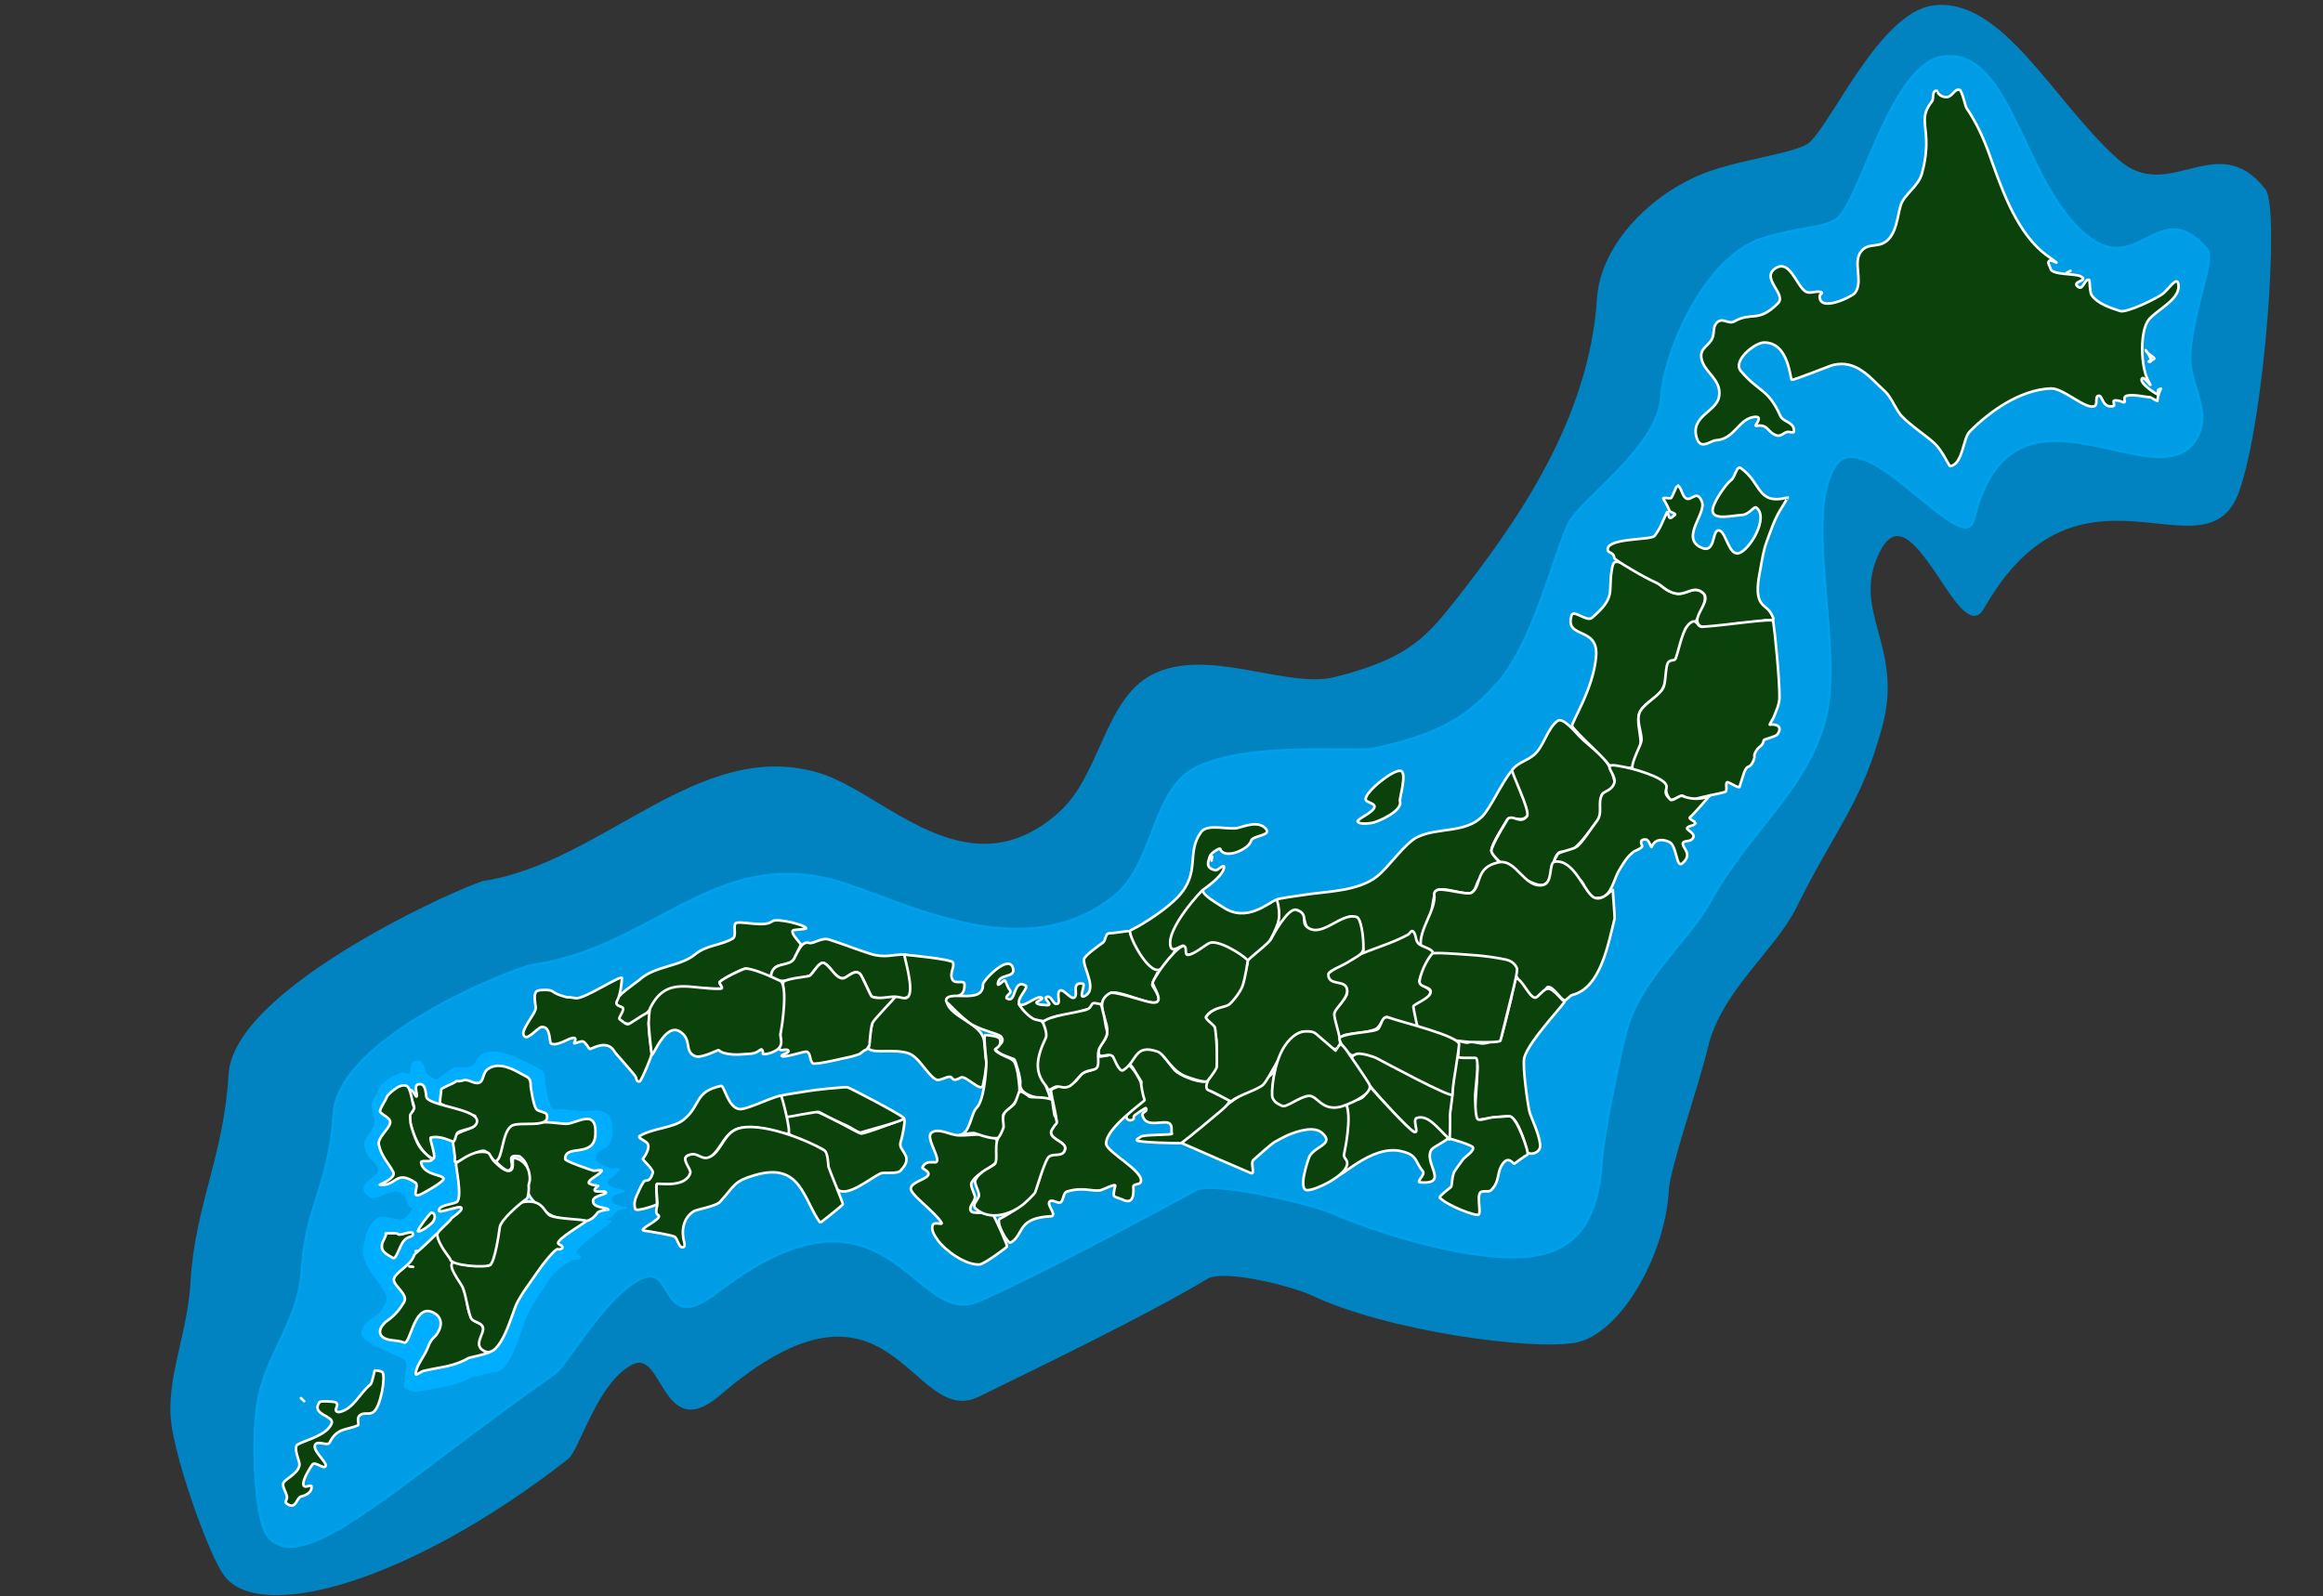 <?xml version="1.0" encoding="utf-8"?>
<svg class="japan-board-index" viewBox="-35.354 30.18 889.287 611.202" xmlns="http://www.w3.org/2000/svg" xmlns:bx="https://boxy-svg.com">
  <rect x="-35.354" y="30.18" width="889.287" height="611.202" fill="#333333" stroke="none"/>
  <g transform="matrix(1, 0, 0, 1, 93.662, 27.688)">
    <g transform="matrix(1.011, 0, 0, 1.008, -53.072, -14.689)" style="">
      <title>Japan</title>
      <path d="M 870.092 300.196 C 871.556 308.846 829.118 376.715 807.762 396.386 C 780.827 421.198 763.926 350.47 701.604 390.142 C 686.791 399.571 700.398 335.525 676.694 352.694 C 656.349 367.431 668.047 388.487 646.9 411.324 C 625.928 433.972 613.05 437.303 586.002 456.83 C 571.013 467.652 545.942 471.348 531.071 488.379 C 521.506 499.331 497.218 521.777 492.832 529.054 C 479.711 550.827 450.764 568.592 434.911 563.384 C 418.824 558.099 374.333 526.069 355.419 500.593 C 350.742 494.293 330.855 476.004 323.232 476.376 C 295.191 477.747 251.017 475.97 225.789 475.109 C 197.895 474.157 223.566 409.534 139.221 428.542 C 111.867 434.706 129.68 402.769 115.718 402.577 C 100.361 402.364 82.753 421.841 77.226 422.816 C 2.357 436.014 -54.416 422.912 -57.798 400.977 C -59.188 391.964 -54.106 356.555 -48.644 341.368 C -42.799 325.118 -27.41 314.258 -16.781 296.639 C -2.087 272.285 16.602 260.58 32.77 233.919 C 49.905 205.662 146.508 212.971 152.094 214.895 C 195.523 229.854 249.723 205.085 283.089 238.416 C 301.245 256.551 310.99 305.45 356.396 294.435 C 377.247 289.376 391.922 264.65 411.968 264.845 C 435.372 265.074 454.167 293.64 472.604 298.211 C 498.799 304.705 509.105 301.789 525.279 294.687 C 561.616 278.729 603.931 257.038 628.101 217.808 C 639.064 200.013 666.088 191.922 688.406 195.498 C 703.012 197.84 720.849 205.035 726.691 203.52 C 738.341 200.5 773.299 172.703 791.962 179.649 C 816.467 188.77 814.831 233.408 826.244 264.094 C 835.398 288.709 865.18 271.187 870.092 300.196 Z" style="stroke: rgb(0, 131, 192); paint-order: fill; fill: rgb(0, 131, 192);" transform="matrix(0.883, -0.471, 0.468, 0.883, -126.472, 233.998)">
        <title>Ocean Background</title>
      </path>
      <path d="M 760.484 111.686 C 763.776 115.525 755.473 133.524 754.153 151.085 C 753.331 162.017 761.436 171.63 757.734 181.063 C 745.563 212.076 687.328 151.725 672.238 214.349 C 668.428 230.162 630.865 176.558 619.683 194.117 C 607.288 213.581 623.601 264.708 615.618 291.712 C 607.699 318.496 587.144 332.642 572.401 359.519 C 564.23 374.414 545.782 389.036 540.622 408.795 C 537.302 421.504 531.801 450.214 531.335 457.825 C 529.939 480.6 522.012 491.472 505.578 494.042 C 488.901 496.652 457.087 489.62 428.464 477.439 C 421.386 474.427 384.413 465.498 377.856 469.012 C 353.739 481.935 318.205 501.264 295.527 511.235 C 270.452 522.258 261.587 457.525 196.01 508.183 C 174.744 524.612 180.293 496.848 167.875 502.591 C 154.216 508.905 139.428 535.614 135.005 538.72 C 75.076 580.777 39.698 616.606 26.445 600.67 C 20.999 594.122 20.367 562.2 22.439 549.903 C 25.503 531.713 37.968 518.701 39.108 500.266 C 40.683 474.785 49.47 468.135 51.269 440.204 C 53.174 410.602 120.477 384.54 126.31 383.704 C 171.656 377.209 195.518 339.194 240.577 351.491 C 265.095 358.181 311.606 385.581 346.543 357.69 C 362.585 344.883 360.606 316.669 378.396 308.36 C 399.169 298.661 438.073 302.957 445.035 301.477 C 471.294 295.899 481.359 288.553 492.316 276.103 C 505.294 261.354 513.294 227.792 518.807 216.13 C 523.331 206.561 552.523 187.454 553.932 167.95 C 555.283 149.235 571.076 114.159 592.456 107.567 C 606.447 103.254 616.196 103.725 620.645 100.059 C 629.518 92.75 641.107 40.93 660.836 38.55 C 686.741 35.424 690.818 87.316 715.256 106.787 C 734.859 122.407 742.57 90.797 760.484 111.686 Z" style="paint-order: fill; stroke: rgb(0, 160, 235); fill: rgb(0, 156, 229);">
        <title>Coast Background</title>
      </path>
      <g>
        <title>Shikoku Background</title>
        <path id="path-1" class="st0 kagoshima" d="M 118.899 530.159 C 119.652 530.983 110.489 535.662 110.237 535.936 C 105.046 541.616 99.164 543.359 92.109 547.377 C 91.029 547.996 86.755 548.02 86.48 546.854 C 85.51 542.793 86.258 537.397 82.824 536.898 C 79.391 536.401 70.052 535.593 66.955 534.085 C 64.379 532.827 65.073 529.842 65.639 528.765 C 66.299 527.511 65.916 527.782 66.915 526.508 C 69.72 522.951 69.877 522.36 70.715 518.936 C 71.74 514.737 66.072 513.888 65.946 510.723 C 65.92 510.102 66.074 509.467 66.329 508.899 C 67.917 505.331 71.432 502.368 71.547 497.65 C 71.551 497.476 75.675 490.931 78.174 486.057 C 79.56 483.363 84.466 491.926 85.364 492.511 C 91.962 496.807 96.17 503.854 100.361 509.29 C 100.948 510.053 102.716 515.167 105.919 518.149 C 107.477 519.596 110.497 518.992 111.726 520.114 C 113.651 521.866 115.134 526.059 118.899 530.159 Z" style="stroke-linejoin: round; stroke-width: 0.99px; stroke: rgba(255, 255, 255, 0); fill: rgb(0, 174, 255);" transform="matrix(0.956, 0.293, -0.292, 0.956, 154.735, -4.523)"/>
        <path id="path-2" class="st0 oita" d="M 140.162 439.36 C 144.128 438.237 150.634 433.295 153.342 443.567 C 155.687 452.461 148.376 449.898 150.509 455.573 C 150.8 456.352 155.649 456.924 157.026 456.95 C 157.358 456.955 160.133 455.574 160.117 456.021 C 160.059 457.635 157.825 460.651 157.825 460.651 C 154.813 464.845 163.183 463.183 163.949 463.377 C 166.172 463.937 159.969 465.759 160.479 467.956 C 161.15 470.846 166.258 468.908 167.424 469.631 C 167.444 469.646 163.98 470.913 163.655 471.916 C 163.073 473.714 161.863 475.748 159.922 476.35 C 159.373 476.521 151.234 478.545 147.056 477.941 C 142.624 477.297 137.256 474.305 135.779 472.869 C 131.971 469.169 134.527 462.279 127.537 459.627 C 127.364 459.559 127.16 459.581 126.977 459.604 C 121.06 460.365 127.623 463.326 125.063 465.846 C 124.075 466.818 119.018 464.134 118.953 463.828 C 118.066 459.73 117.368 449.426 122.95 446.752 C 125.234 445.653 127.794 443.327 129.347 442.123 C 131.289 440.618 138.172 439.924 140.162 439.36 Z" style="stroke-linejoin: round; stroke-width: 0.99px; stroke: rgba(255, 255, 255, 0); fill: rgb(0, 174, 255);" transform="matrix(0.956, 0.293, -0.292, 0.956, 139.721, -21.912)"/>
        <path id="path-3" class="st0 fukuoka" d="M 87.651 441.236 C 87.177 440.159 84.44 434.863 86.363 435.247 C 86.839 435.342 89.868 430.824 91.702 428.492 C 92.692 427.232 96.302 427.18 98.057 425.88 C 99.819 424.571 99.159 422.582 100.709 420.288 C 104.651 414.451 120.457 418.374 124.063 418.998 C 126.268 419.38 126.727 422.411 126.824 422.596 C 127.21 423.348 130.174 429.908 131.985 431.497 C 133.052 432.434 136.24 431.506 136.938 432.589 C 140.576 438.225 121.435 439.082 119.246 442.152 C 116.288 446.305 120.099 457.114 117.589 458.973 C 116.545 459.747 113.365 455.639 111.352 456.091 C 109.701 456.464 106.527 459.616 105.471 461.19 C 104.618 462.467 101.2 465.414 101.013 463.867 C 100.711 461.39 97.072 455.561 97.365 454.147 C 98.068 450.735 105.575 447.84 104.577 445.195 C 103.392 442.061 103.443 442.203 102.82 442.437 C 100.168 443.431 87.906 441.826 87.651 441.236 Z" style="stroke-linejoin: round; stroke-width: 0.99px; stroke: rgba(255, 255, 255, 0); fill: rgb(0, 174, 255);" transform="matrix(0.956, 0.293, -0.292, 0.956, 133.435, -13.551)"/>
        <path id="path-4" class="st0 saga" d="M 77.655 436.607 C 81.056 433.318 72.405 433.162 72.377 431.525 C 72.318 427.731 76.675 429.224 76.846 428.275 C 77.023 427.275 75.422 424.363 77.37 423.278 C 80.568 421.494 82.116 425.939 82.946 426.559 C 86.655 429.332 104.708 426.483 105.736 431.867 C 106.383 435.254 101.163 436.749 99.528 438.734 C 98.526 439.954 99.941 443.535 98.339 443.344 C 95.288 442.976 91.788 442.762 89.229 444.368 C 88.508 444.822 95.105 453.275 92.611 453.01 C 85.049 452.21 76.544 437.682 77.655 436.607 Z" style="stroke-linejoin: round; stroke-width: 0.99px; stroke: rgba(255, 255, 255, 0); fill: rgb(0, 174, 255);" transform="matrix(0.956, 0.293, -0.292, 0.956, 131.692, -7.333)"/>
        <path id="path-5" class="st0 nagasaki" d="M 81.487 450.307 C 83.285 452.345 87.471 442.823 92.137 443.469 C 97.328 444.189 101.723 460.062 101.915 461.046 C 102.201 462.514 90.835 473.04 89.751 473.878 C 86.664 476.263 85.658 470.773 83.496 470.297 C 77.298 468.931 75.438 478.352 69.804 474.181 C 65.948 471.326 73.943 466.16 71.875 463.919 C 68.837 460.628 67.021 462.085 64.435 457.353 C 62.914 454.565 65.777 451.505 65.653 448.461 C 65.544 445.712 62.469 442.87 62.407 441.376 C 62.318 439.183 63.224 437.016 63.385 434.28 C 63.399 434.032 66.41 427.144 69.817 427.527 C 71.956 427.768 74.598 434.989 75.678 435.702 C 76.063 435.953 75.39 438.31 75.05 439.277 C 74.99 439.444 76.036 442.419 76.215 442.759 C 77.173 444.564 79.591 448.159 81.487 450.307 Z" style="stroke-linejoin: round; stroke-width: 0.99px; stroke: rgba(255, 255, 255, 0); fill: rgb(0, 174, 255);" transform="matrix(0.956, 0.293, -0.292, 0.956, 134.773, -3.659)"/>
        <path id="path-6" class="st0 miyazaki" d="M 138.786 486.783 C 138.343 488.503 141.098 487.372 141.079 488.884 C 141.068 489.574 139.968 490.033 139.42 490.018 C 138.357 489.987 133.383 495.543 132.219 499.745 C 130.766 504.97 128.609 510.85 127.91 516.179 C 127.383 520.182 128.702 541.504 121.062 539.956 C 115.581 538.845 118.998 532.58 117.519 530.107 C 116.19 527.889 112.66 529.3 111.247 527.3 C 108.464 523.363 106.698 518.844 104.252 515.667 C 102.843 513.842 94.442 508.089 97.361 505.876 C 99.047 504.6 112.377 504.263 112.475 502.371 C 112.855 494.836 105.864 475.587 119.426 471.055 C 125.428 469.049 127.431 473.959 130.068 474.334 C 133.6 474.832 146.657 471.693 148.17 472.012 C 148.797 472.144 139.663 483.366 138.786 486.783 Z" style="stroke-linejoin: round; stroke-width: 0.99px; stroke: rgba(255, 255, 255, 0); fill: rgb(0, 174, 255);" transform="matrix(0.956, 0.293, -0.292, 0.956, 152.736, -13.835)"/>
        <path d="M 99.998 466.656 C 99.998 479.716 74.497 510.37 73.723 510.087 C 72.949 509.804 61.06 497.928 62.385 491.351 C 63.71 484.774 63.643 484.881 65.863 481.5 C 68.875 476.913 73.984 481.04 77.523 480.056 C 79.211 479.587 80.801 476.36 80.928 476.266 C 81.457 475.875 83.009 473.067 87.38 472.409 C 97.196 470.932 99.998 459.404 99.998 466.656 Z" style="stroke-width: 0.99px; stroke: rgba(255, 255, 255, 0); fill: rgb(0, 174, 255);"/>
      </g>
      <path id="kagoshima" class="st0 kagoshima" d="M 114.413 524.88 C 115.008 525.566 107.418 529.468 107.205 529.698 C 102.83 534.434 97.989 535.888 92.136 539.24 C 91.238 539.754 89.824 542.011 89.627 541.036 C 88.937 537.65 91.002 534.174 91.331 529.693 C 91.554 526.7 92.588 525.824 92.967 524.835 C 94.695 520.341 92.96 517.084 88.825 516.776 C 81.541 516.237 84.793 531.356 82.003 530.94 C 79.214 530.525 76.024 532.328 73.532 531.069 C 71.462 530.021 72.101 527.532 72.59 526.634 C 73.158 525.588 72.838 525.814 73.687 524.752 C 76.062 521.785 77.063 519.045 77.829 516.19 C 78.769 512.687 71.716 511.307 71.69 508.67 C 71.685 508.151 71.827 507.623 72.048 507.148 C 73.43 504.172 76.372 501.7 76.581 497.765 C 76.588 497.621 80.114 492.16 82.272 488.095 C 83.467 485.849 87.259 492.991 87.979 493.48 C 93.256 497.062 96.517 502.939 99.802 507.473 C 100.262 508.11 101.579 512.375 104.119 514.861 C 105.353 516.07 107.832 515.566 108.808 516.501 C 110.336 517.963 111.441 521.46 114.413 524.88 Z" style="fill: rgb(11, 66, 11); stroke-linejoin: round; stroke: rgb(255, 255, 255); stroke-width: 0.99px;" transform="matrix(0.96, 0.28, -0.278, 0.96, 146.65, -5.632)"/>
      <path id="oita" class="st0 oita" d="M 134.983 443.797 C 138.802 442.681 144.513 434.484 146.798 444.694 C 148.778 453.537 136.517 451.121 138.389 456.762 C 138.644 457.536 148.609 457.975 149.924 457.997 C 150.241 458.003 152.931 456.63 152.902 457.074 C 152.801 458.68 148.996 461.61 149.449 462.882 C 149.707 463.605 153.218 463.001 153.218 463.001 C 150.221 467.171 155.62 464.195 156.347 464.388 C 158.452 464.945 152.476 466.755 152.899 468.939 C 153.456 471.812 158.39 469.885 159.481 470.606 C 159.501 470.62 156.156 471.879 155.815 472.877 C 155.208 474.664 153.994 476.684 152.121 477.284 C 151.594 477.452 143.761 479.467 139.792 478.865 C 135.579 478.225 130.541 475.251 129.172 473.823 C 125.644 470.145 128.286 463.297 121.692 460.659 C 121.528 460.593 121.332 460.613 121.156 460.636 C 115.483 461.393 121.664 464.337 119.146 466.842 C 118.174 467.808 113.424 465.14 113.37 464.837 C 112.644 460.763 112.278 450.518 117.686 447.86 C 119.9 446.769 123.057 447.741 124.575 446.544 C 126.472 445.049 133.065 444.358 134.983 443.797 Z" style="fill: rgb(11, 66, 11); stroke-linejoin: round; stroke: rgb(255, 255, 255); stroke-width: 0.99px;" transform="matrix(0.96, 0.28, -0.278, 0.96, 133.031, -19.886)"/>
      <path id="fukuoka" class="st0 fukuoka" d="M 90.85 441.721 C 90.452 440.796 90.123 437.536 89.845 436.573 C 89.73 436.175 93.689 433.065 94.142 432.415 C 94.949 431.254 94.243 432.603 97.048 430.89 C 98.725 429.868 101.293 431.287 102.901 430.168 C 104.518 429.044 103.104 426.347 104.555 424.374 C 108.244 419.356 116.437 422.406 119.661 422.942 C 121.632 423.27 121.968 425.875 122.05 426.035 C 122.378 426.68 124.877 432.322 126.463 433.688 C 127.398 434.493 130.286 433.695 130.886 434.626 C 134.011 439.471 121.261 439.87 119.217 442.51 C 116.452 446.08 119.603 455.373 117.301 456.972 C 116.344 457.637 113.591 454.104 111.771 454.494 C 110.278 454.814 107.346 457.524 106.358 458.877 C 105.558 459.975 102.413 462.509 102.284 461.179 C 102.076 459.049 98.954 454.037 99.252 452.822 C 99.97 449.888 106.79 447.4 105.959 445.127 C 104.974 442.431 105.015 442.554 104.451 442.754 C 102.042 443.61 91.066 442.229 90.85 441.721 Z" style="fill: rgb(11, 66, 11); stroke-linejoin: round; stroke: rgb(255, 255, 255); stroke-width: 0.99px;" transform="matrix(0.96, 0.28, -0.278, 0.96, 127.081, -13.428)"/>
      <path id="saga" class="st0 saga" d="M 79.351 443.208 C 82.489 440.38 76.965 437.28 76.983 435.873 C 77.025 432.612 79.919 437.178 80.096 436.362 C 80.28 435.503 77.655 432.682 79.432 431.748 C 82.35 430.215 83.215 435.355 83.945 435.888 C 87.207 438.272 103.914 434.503 104.702 439.133 C 105.198 442.045 100.47 443.33 98.949 445.036 C 98.018 446.085 99.2 449.164 97.766 448.998 C 95.033 448.683 91.894 448.499 89.554 449.881 C 88.895 450.271 94.609 457.537 92.374 457.31 C 85.6 456.622 78.326 444.132 79.351 443.208 Z" style="fill: rgb(11, 66, 11); stroke-linejoin: round; stroke: rgb(255, 255, 255); stroke-width: 0.99px;" transform="matrix(0.96, 0.28, -0.278, 0.96, 127.089, -7.793)"/>
      <path id="nagasaki" class="st0 nagasaki" d="M 90.252 455.51 C 89.643 456.752 85.959 456.504 86.606 457.724 C 88.903 462.054 96.2 459.568 96.479 461.174 C 96.699 462.437 90.395 468.843 89.401 469.563 C 86.566 471.614 88.473 466.121 86.601 465.527 C 77.849 462.744 80.158 469.102 73.912 470.076 C 73.587 470.126 79.275 465.977 77.474 464.051 C 74.827 461.221 71.528 459.678 69.325 455.611 C 68.027 453.215 71.174 449.193 71.14 446.577 C 71.11 444.213 66.174 444.354 66.156 443.069 C 66.13 441.184 67 439.321 67.214 436.968 C 67.233 436.756 70.111 430.832 73.164 431.162 C 75.079 431.37 77.27 437.578 78.223 438.191 C 78.562 438.408 77.898 440.434 77.568 441.265 C 77.51 441.409 78.375 443.965 78.527 444.258 C 79.342 445.811 81.424 448.902 83.073 450.749 C 86.378 454.448 90.588 454.825 90.252 455.51 Z" style="fill: rgb(11, 66, 11); stroke-linejoin: round; stroke: rgb(255, 255, 255); stroke-width: 0.99px;" transform="matrix(0.96, 0.28, -0.278, 0.96, 128.44, -4.878)"/>
      <path id="miyazaki" class="st0 miyazaki" d="M 132.056 484.173 C 131.617 485.65 134.121 484.678 134.065 485.979 C 134.038 486.572 133.036 486.968 132.545 486.954 C 131.591 486.928 128.755 493.743 127.601 497.356 C 126.165 501.847 124.079 506.904 123.315 511.484 C 122.741 514.926 123.385 533.258 116.561 531.927 C 111.664 530.972 114.894 525.585 113.626 523.46 C 112.488 521.553 109.281 522.766 108.063 521.047 C 105.662 517.66 104.189 513.777 102.071 511.046 C 100.853 509.475 93.449 504.529 96.127 502.627 C 97.673 501.531 109.66 501.242 109.795 499.613 C 110.328 493.136 104.533 476.587 116.833 472.69 C 122.276 470.965 123.952 475.188 126.312 475.509 C 129.473 475.938 138.556 473.333 139.907 473.607 C 140.468 473.721 132.931 481.234 132.056 484.173 Z" style="fill: rgb(11, 66, 11); stroke-linejoin: round; stroke: rgb(255, 255, 255); stroke-width: 0.99px;" transform="matrix(0.96, 0.28, -0.278, 0.96, 144.201, -13.021)"/>
      <path id="tokushima" class="st0 tokushima" d="M 261.324 437.236 C 262.191 436.594 262.842 435.608 263.469 436.046 C 263.85 436.311 264.597 442.152 264.519 444.302 C 264.434 446.658 266.069 446.95 267.828 448.919 C 269.652 450.959 268.267 453.677 267.671 454.939 C 266.82 456.751 261.834 457.195 260.69 458.239 C 257.336 461.303 251.719 470.198 247.21 468.922 C 246.75 468.793 244.425 466.759 242.484 463.959 C 240.065 460.476 237.988 456.095 237.888 456.069 C 233.415 454.86 229.157 455.437 222.889 453.975 C 222.421 453.867 220.096 447.801 220.161 447.666 C 220.668 446.61 228.68 443.188 230.226 442.896 C 232.794 442.41 247.921 446.003 249.204 445.885 C 250.348 445.779 260.603 437.767 261.324 437.236 Z" style="fill: rgb(11, 66, 11); stroke-linejoin: round; stroke: rgb(255, 255, 255); stroke-width: 0.99px;" transform="matrix(0.957, 0.292, -0.291, 0.957, 142.124, -51.833)"/>
      <path id="kagawa" class="st0 kagawa" d="M 219.431 440.689 C 219.057 440.109 227.442 436.436 229.16 435.475 C 230.811 434.549 242.232 429.72 243.229 429.617 C 244.11 429.528 266.191 433.666 267.198 434.61 C 267.963 435.328 253.445 444.2 253.137 444.545 C 252.666 445.073 248.812 443.841 247.912 443.738 C 246.073 443.526 239.734 442.617 235.711 441.745 C 235.052 441.601 225.387 446.877 224.651 447.122 C 224.582 447.145 219.731 441.15 219.431 440.689 Z" style="fill: rgb(11, 66, 11); stroke-linejoin: round; stroke: rgb(255, 255, 255); stroke-width: 0.99px;" transform="matrix(0.957, 0.292, -0.291, 0.957, 137.97, -52.117)"/>
      <path id="ehime" class="st0 ehime" d="M 172.936 483.358 C 171.81 481.667 171.623 479.988 172.175 476.919 C 172.387 475.742 172.265 475.093 172.939 472.66 C 173.381 471.063 175.198 472.842 175.314 468.3 C 175.348 467.005 170.03 464.636 170.154 464.296 C 170.572 463.141 171.698 459.591 170.167 458.219 C 169.279 457.423 165.676 457.268 166.457 456.375 C 170.23 452.058 177.763 449.763 180.557 445.608 C 185.443 438.336 181.21 434.252 190.426 429.153 C 191.492 428.564 195.315 436.336 199.653 435.548 C 202.515 435.028 212.201 425.62 213.335 426.212 C 213.714 426.411 221.256 438.698 219.99 439.092 C 214.877 440.678 205.044 439.832 200.942 443.011 C 196.368 446.559 197.389 454.264 193.084 457.44 C 191.017 458.965 187.613 456.49 185.907 458.243 C 183.855 460.349 190.363 463.064 189.085 464.728 C 188.816 465.078 189.081 467.062 185.812 469.34 C 183.394 471.024 178.124 471.378 177.961 472.09 C 177.824 472.695 179.449 476.218 180.269 479.156 C 180.387 479.58 173.584 484.33 172.936 483.358 Z" style="fill: rgb(11, 66, 11); stroke-linejoin: round; stroke: rgb(255, 255, 255); stroke-width: 0.99px;" transform="matrix(0.957, 0.292, -0.291, 0.957, 140.581, -36.755)"/>
      <path id="kochi" class="st0 kochi" d="M 243.572 463.961 C 243.536 464.343 237.518 473.236 237.382 473.133 C 228.649 466.511 223.721 453.1 208.563 463.015 C 201.211 467.825 202.42 469.197 198.779 476.692 C 197.801 478.708 191.217 481.939 190.36 482.938 C 186.999 486.858 188.207 491.916 190.301 495.214 C 190.478 495.493 191.058 496.518 190.73 496.926 C 189.321 498.681 187.505 494.415 186.152 494.288 C 184.155 494.102 177.25 495.066 174.486 495.48 C 171.758 495.888 180.506 488.781 177.807 488.227 C 176.28 487.914 176.732 485.425 176.298 483.994 C 176.043 483.152 173.42 477.266 174.158 476.953 C 175.203 476.508 184.849 475.283 184.868 469.411 C 184.873 467.916 179.999 465.452 181.908 463.494 C 185.261 460.054 187.916 464.838 191.102 460.354 C 193.486 456.998 193.045 451.287 196.944 448.263 C 203.965 442.818 223.799 444.492 230.99 446.435 C 232.492 446.844 234.032 451.535 234.187 451.833 C 234.563 452.551 243.612 463.535 243.572 463.961 Z" style="fill: rgb(11, 66, 11); stroke-linejoin: round; stroke: rgb(255, 255, 255); stroke-width: 0.99px;" transform="matrix(0.957, 0.292, -0.291, 0.957, 145.942, -40.594)"/>
      <path id="shimane" class="st0 shimane" d="M 169.283 396.237 C 173.031 390.024 182.479 387.154 186.276 381.345 C 189.359 376.628 194.751 375.137 198.206 371.365 C 199.658 369.781 196.082 365.941 198.097 365.072 C 200.882 363.868 208.593 363.689 210.606 360.722 C 211.837 358.907 223.384 358.348 223.665 359.573 C 223.742 359.908 219.062 361.436 219.026 361.817 C 218.881 363.411 222.891 365.213 223.523 365.992 C 223.663 366.165 222.802 371.217 222.672 371.898 C 222.336 373.658 220.618 374.559 219.346 375.439 C 218.396 376.097 215.843 375.923 216.296 381.135 C 216.431 382.715 207.832 380.285 206.162 380.881 C 205.028 381.285 199.321 386.794 198.32 388.536 C 197.921 389.229 200.998 390.361 199.254 390.95 C 194.41 392.584 187.572 393.664 183.916 395.184 C 175.261 398.786 176.868 415.99 166.922 413.824 C 163.939 413.176 166.422 410.375 166.1 409.23 C 165.735 407.933 162.768 409.247 162.645 407.639 C 162.424 404.764 168.133 398.143 169.283 396.237 Z" style="fill: rgb(11, 66, 11); stroke-linejoin: round; stroke: rgb(255, 255, 255); stroke-width: 0.99px;" transform="matrix(0.957, 0.292, -0.291, 0.957, 120.707, -39.699)"/>
      <path id="yamaguchi" class="st0 yamaguchi" d="M 174.65 410.554 C 174.809 412.283 174.047 419.774 173.482 421.541 C 173.387 421.837 172.381 422.557 171.545 420.66 C 171.289 420.079 161.557 414.296 160.952 413.717 C 156.761 409.696 152.319 415.511 151.665 415.477 C 151.304 415.458 149.343 413.425 148.382 413.492 C 147.275 413.569 145.073 415.887 145.393 414.88 C 145.497 414.559 145.685 413.172 144.941 413.169 C 143.184 413.16 140.078 418.104 137.101 417.796 C 136.251 417.71 135.132 411.382 131.829 412.821 C 130.264 413.502 127.961 420.445 126.04 417.483 C 124.949 415.8 127.74 409.276 127.683 407.06 C 127.647 405.615 124.11 401.068 126.827 399.782 C 127.505 399.464 130.501 398.23 131.776 398.645 C 133.227 399.117 134.28 399.278 136.925 399.245 C 138.717 399.223 136.527 399.185 141.061 398.545 C 144.209 398.101 155.413 384.228 155.558 386.278 C 155.586 386.676 156.923 391.648 156.256 395.119 C 155.985 396.53 157.085 396.621 158.683 396.718 C 160.476 396.825 158.373 401.063 159.179 401.348 C 161.191 402.062 162.434 402.866 163.269 401.901 C 166.234 398.476 168.253 395.811 169.411 395.396 C 170.806 394.894 169.748 398.223 170.161 399.583 C 171.516 404.048 174.564 409.637 174.65 410.554 Z" style="fill: rgb(11, 66, 11); stroke-linejoin: round; stroke: rgb(255, 255, 255); stroke-width: 0.99px;" transform="matrix(0.957, 0.292, -0.291, 0.957, 123.937, -26.385)"/>
      <path id="tottori" class="st0 tottori" d="M 229.027 379.58 C 230.624 379.574 232.965 376.126 235.696 376.159 C 241.068 376.224 247.666 376.746 252.517 376.773 C 258.183 376.806 260.461 374.514 264.764 373.297 C 267.286 372.585 267.869 378.332 268.972 380.597 C 270.114 382.942 271.513 385.07 271.074 387.688 C 270.713 389.853 260.064 392.426 257.661 392.175 C 257.038 392.11 251.906 385.647 250.729 385.147 C 247.937 383.964 246.516 388.763 244.671 388.844 C 241.733 388.973 239.573 385.862 236.701 385.264 C 234.647 384.836 233.785 390.548 232.752 391.514 C 231.867 392.343 219.757 399.415 218.924 396.222 C 217.339 390.141 224.608 390.619 225.301 386.984 C 225.953 383.571 226.15 379.591 229.027 379.58 Z" style="fill: rgb(11, 66, 11); stroke-linejoin: round; stroke: rgb(255, 255, 255); stroke-width: 0.99px;" transform="matrix(0.957, 0.292, -0.291, 0.957, 122.571, -54.899)"/>
      <path id="hyogo" class="st0 hyogo" d="M 260.891 384.143 C 262.672 383.799 278.321 380.586 279.277 381.613 C 280.587 383.016 279.119 385.945 281.029 387.892 C 282.591 389.489 285.319 386.427 285.948 388.328 C 288.355 395.606 278.772 393.072 281.601 396.956 C 284.994 401.615 295.018 400.698 298.693 405.641 C 299.671 406.954 301.427 412.308 301.985 413.192 C 302.706 414.333 303.375 417.744 303.752 422.956 C 303.966 425.919 296.327 421.053 294.883 422.543 C 293.799 423.66 292.748 424.586 291.83 423.743 C 290.313 422.354 287.985 426.513 285.954 425.976 C 281.905 424.905 277.405 419.521 273.029 419.521 C 267.399 419.521 261.577 423.173 258.53 422.385 C 257.833 422.206 256.185 411.342 257.032 409.898 C 258.236 407.845 259.302 403.02 261.642 400.904 C 263.257 399.443 266.341 400.942 266.988 398.733 C 268.048 395.12 260.519 384.214 260.891 384.143 Z" style="fill: rgb(11, 66, 11); stroke-linejoin: round; stroke: rgb(255, 255, 255); stroke-width: 0.99px;" transform="matrix(0.957, 0.292, -0.291, 0.957, 129.459, -64.118)"/>
      <path id="kyoto" class="st0 kyoto" d="M 301.902 386.371 C 303.706 389.644 296.97 389.566 298.045 393.559 C 298.362 394.738 299.765 391.129 300.266 391.554 C 301.299 392.432 301.921 393.744 303.086 394.458 C 303.321 394.602 303.455 394.893 303.495 395.158 C 303.558 395.581 302.029 397.553 302.884 397.798 C 307.093 399.002 302.738 389.829 308.224 391.056 C 309.758 391.399 306.617 396.383 307.849 398.138 C 310.877 402.448 316.905 400.561 319.652 403.379 C 323.43 407.255 321.143 416.78 323.738 421.43 C 324.473 422.745 329.344 428.302 329.47 429.054 C 329.681 430.314 326.38 430.475 325.62 430.516 C 324.053 430.599 317.907 431.306 317.217 427.29 C 316.877 425.307 312.724 419.188 312.333 419.121 C 311.5 418.98 306.01 419.085 304.604 417.67 C 303.608 416.668 307.756 414.345 305.106 412.374 C 303.995 411.548 298.007 412.231 293.427 411.24 C 289.693 410.433 281.221 405.682 281.169 405.518 C 279.714 400.93 295.239 403.05 292.695 395.395 C 292.232 394.005 298.807 380.751 301.902 386.371 Z" style="fill: rgb(11, 66, 11); stroke-linejoin: round; stroke: rgb(255, 255, 255); stroke-width: 0.99px;" transform="matrix(0.956, 0.292, -0.292, 0.956, 132.721, -72.45)"/>
      <path id="fukui" class="st0 fukui" d="M 314.612 406.783 C 316.443 408.075 319.921 402.015 321.874 401.912 C 323.741 401.815 320.58 403.896 320.878 404.341 C 321.368 405.071 323.896 404.31 324.666 404.159 C 327.963 403.519 322.368 402.074 323.987 401.081 C 325.846 399.938 327.231 403.832 328.732 402.276 C 329.471 401.509 327.24 399.02 327.89 397.569 C 328.71 395.742 333.223 399.909 334.143 398.126 C 335.011 396.446 331.083 392.941 335.593 392.294 C 336.738 392.13 335.588 398.363 337.424 396.765 C 341.947 392.83 333.817 386.613 333.285 383.291 C 333.058 381.877 337.417 376.324 338.303 375.117 C 339.135 373.983 338.103 371.614 339.465 371.12 C 341.703 370.311 346.705 367.801 346.767 367.915 C 349.521 372.926 357.247 378.614 361.554 378.878 C 361.684 378.886 360.535 384.31 360.828 385.092 C 361.077 385.751 368.225 390.316 362.923 391.482 C 358.99 392.347 349.618 390.868 346.877 392.449 C 345.31 393.353 344.66 398.151 344.257 398.06 C 343.169 397.812 342.584 399.356 342.447 399.615 C 342.333 399.832 341.693 400.399 339.891 401.255 C 339.168 401.598 334.352 405.011 333.777 405.195 C 332.231 405.694 330.342 406.564 328.697 407.635 C 327.74 408.261 326.821 409.46 325.602 410.222 C 325.33 410.391 322.082 410.697 321.476 410.552 C 317.801 409.669 314.312 406.569 314.612 406.783 Z" style="fill: rgb(11, 66, 11); stroke-linejoin: round; stroke: rgb(255, 255, 255); stroke-width: 0.99px;" transform="matrix(0.956, 0.292, -0.292, 0.956, 128.651, -82.32)"/>
      <path id="ishikawa" class="st0 ishikawa" d="M 358.068 377.253 C 362.584 372.996 368.87 365.326 371.564 359.827 C 377.237 348.245 369.542 343.057 372.744 333.688 C 374.107 329.702 382.69 329.962 385.699 328.049 C 388.426 326.315 392.211 323.31 395.671 325.214 C 399.151 327.13 391.743 329.176 391.835 331.282 C 391.99 334.865 384.058 341.285 381.566 337.684 C 381.505 337.598 381.327 337.635 381.237 337.695 C 380.274 338.326 378.528 340.55 378.613 341.674 C 378.73 343.235 377.87 346.435 382.312 345.957 C 383.014 345.882 384.993 341.776 385.046 344.509 C 385.116 348.107 379.668 354.576 379.673 354.719 C 379.699 355.435 377.948 358.888 377.633 359.66 C 375.87 363.984 378.783 385.026 372.715 388.443 C 368.602 390.761 356.965 378.292 358.068 377.253 Z M 379.544 341.701 C 379.297 340.041 380.094 345.426 379.544 341.701 Z" style="fill: rgb(11, 66, 11); stroke-linejoin: round; stroke: rgb(255, 255, 255); stroke-width: 0.99px;" transform="matrix(0.956, 0.292, -0.292, 0.956, 120.765, -94.727)"/>
      <path id="toyama" class="st0 toyama" d="M 376.938 358.434 C 376.531 360.362 384.412 362.034 385.875 362.502 C 396.456 365.885 402.14 355.604 404.514 353.96 C 410.292 349.953 407.971 378.17 400.994 379.278 C 396.789 379.945 391.405 376.477 387.666 376.415 C 386.89 376.401 381.691 382.845 378.59 383.708 C 376.958 384.162 376.29 381.067 376.102 380.953 C 375.43 380.541 372.98 384.567 371.673 382.984 C 367.096 377.444 377.228 357.057 376.938 358.434 Z" style="fill: rgb(11, 66, 11); stroke-linejoin: round; stroke: rgb(255, 255, 255); stroke-width: 0.99px;" transform="matrix(0.956, 0.292, -0.292, 0.956, 124.79, -97.663)"/>
      <path id="niigata" class="st0 niigata" d="M 424.239 367.986 C 432.224 364.017 444.208 360.538 449.458 352.759 C 452.827 347.77 455.816 337.531 459.812 333.925 C 466.158 328.201 476.535 327.42 480.818 319.517 C 482.886 315.698 484.183 304.99 486.281 300.034 C 487.045 298.231 490.192 302.405 491.055 304.167 C 491.854 305.801 492.195 306.742 493.919 308.373 C 495.404 309.779 497.728 310.44 497.322 313.505 C 496.769 317.683 490.512 315.847 490.214 317.9 C 489.98 319.515 487.141 328.593 488.009 330.904 C 488.435 332.044 491.926 333.591 491.903 334.257 C 491.812 336.878 488.013 340.292 486.813 342.694 C 486.036 344.246 486.884 346.388 485.571 348.174 C 484.026 350.275 474.336 348.852 472.319 351.586 C 471.861 352.207 473.063 359.233 473.046 360.018 C 473.017 361.517 478.42 370.262 473.019 372.898 C 471.148 373.813 466.604 371.37 465.306 372.561 C 461.464 376.086 461.249 384.725 453.211 382.328 C 452.626 382.153 449.21 371.228 447.298 370.455 C 445.05 369.545 443.871 370.506 442.183 371.818 C 439.104 374.209 436.72 378.024 435.167 378.743 C 426.942 382.552 429.669 373.882 423.789 373.929 C 423.373 373.932 419.29 384.493 418.883 382.461 C 418.59 380.992 419.254 377.843 415.734 372.366 C 415.495 371.992 422.914 368.645 424.239 367.986 Z M 449.356 322.956 C 451.562 326.168 443.629 332.945 441.772 333.885 C 441.759 333.892 437.563 336.091 436.305 335.064 C 435.519 334.422 441.323 329.725 440.742 327.741 C 440.343 326.372 437.009 327.306 436.676 325.921 C 435.976 323.015 443.4 312.193 446.183 311.867 C 448.919 311.546 448.787 322.127 449.356 322.956 Z" style="fill: rgb(11, 66, 11); stroke-linejoin: round; stroke: rgb(255, 255, 255); stroke-width: 0.99px;" transform="matrix(0.956, 0.292, -0.292, 0.956, 119.696, -118.575)"/>
      <path id="yamagata" class="st0 yamagata" d="M 494.404 315.046 C 495.766 311.669 498.618 310.284 500.595 307.306 C 503.301 303.232 502.493 295.741 505.534 292.136 C 506.951 290.457 512.985 294.245 513.805 294.744 C 521.659 299.517 527.805 298.891 532.75 307.915 C 534.43 310.979 529.951 312.988 529.727 313.949 C 529.175 316.308 532.288 319.993 531.601 321.953 C 529.955 326.657 527.691 334.368 524.622 338.129 C 523.488 339.521 521.183 338.786 520.396 340.18 C 518.172 344.118 522.267 350.41 518.496 353.425 C 515.494 355.826 497.076 350.078 495.86 346.835 C 495.186 345.033 498.27 333.301 498.371 333.183 C 499.967 331.326 503.463 334.02 504.896 330.337 C 505.785 328.054 494.026 315.986 494.404 315.046 Z" style="fill: rgb(11, 66, 11); stroke-linejoin: round; stroke: rgb(255, 255, 255); stroke-width: 0.99px;" transform="matrix(0.956, 0.292, -0.292, 0.956, 116.842, -136.102)"/>
      <path id="akita" class="st0 akita" d="M 528.736 269.287 C 526.183 258.212 515.411 266.909 515.354 257.346 C 515.339 254.891 521.661 258.117 522.997 256.013 C 529.392 245.946 526.145 244.922 524.97 237.041 C 524.85 236.229 524.436 233.749 525.118 233.245 C 527.778 231.284 534.548 235.242 537.887 235.095 C 542.781 234.882 545.594 238.287 550.525 237.898 C 554.798 237.56 556.062 232.755 560.421 234.634 C 561.449 235.076 562.117 236.201 562.079 238.713 C 562.038 241.388 561.248 245.456 561.011 245.767 C 559.856 247.294 558.355 248.661 558.245 249.067 C 557.867 250.452 557.982 253.198 558.152 254.919 C 558.537 258.83 557.801 263.035 556.543 273.671 C 556.11 277.333 551.861 280.429 550.91 284.55 C 549.61 290.182 558.798 297.173 554.142 305.922 C 553.675 306.799 545.907 308.015 545.335 307.509 C 542.833 305.295 530.704 300.011 527.863 297.574 C 526.994 296.829 531.56 281.537 528.736 269.287 Z" style="fill: rgb(11, 66, 11); stroke-linejoin: round; stroke: rgb(255, 255, 255); stroke-width: 0.99px;" transform="matrix(0.956, 0.292, -0.292, 0.956, 102.426, -145.716)"/>
      <path id="aomori" class="st0 aomori" d="M 539.428 238.87 C 538.804 236.817 536.773 237.81 536.245 236.764 C 534.063 232.442 550.832 228.352 551.572 226.471 C 552.903 223.093 552.914 219.916 553.467 216.481 C 553.58 215.773 554.377 217.637 554.96 218.089 C 555.561 218.555 556.147 217.129 556.643 216.565 C 557.21 215.92 554.475 215.966 554.297 215.713 C 553.82 215.035 552.17 213.229 550.733 212.021 C 549.921 211.338 553.15 211.248 553.409 210.792 C 553.663 210.345 554.138 205.359 554.217 205.383 C 556.187 205.97 556.842 208.502 558.658 209.202 C 561.128 210.153 561.619 204.499 564.965 208.719 C 567.955 212.491 561.254 223.915 569.399 225.424 C 576.219 226.688 571.359 217.488 574.44 217.267 C 577.116 217.073 580.701 225.426 584.006 223.394 C 587.615 221.174 591.127 207.093 585.348 204.848 C 584.265 204.428 583.648 208.196 580.712 209.237 C 577.285 210.454 571.372 214.187 569.896 211.012 C 568.782 208.616 571.601 199.721 573.136 197.684 C 574.332 196.096 573.422 191.578 575.364 192.225 C 584.685 195.337 585.257 204.038 595.609 197.686 C 595.675 197.646 594.341 202.813 594.249 203.182 C 593.167 207.537 593.116 211.936 592.861 216.349 C 592.678 219.497 593.195 223.203 593.572 226.268 C 593.999 229.751 594.348 235.14 596.759 238.05 C 598.884 240.615 600.84 239.358 603.768 243.188 C 604.563 244.227 601.449 244.511 600.318 245.215 C 597.089 247.221 593.795 247.932 589.758 249.781 C 587.014 251.037 580.397 255.507 577.613 253.862 C 573.807 251.615 579.781 243.62 575.418 241.739 C 571.06 239.861 569.795 244.664 565.521 245.002 C 561.655 245.308 560.061 243.483 556.865 243.148 C 552.984 242.743 539.64 239.563 539.428 238.87 Z" style="fill: rgb(11, 66, 11); stroke-linejoin: round; stroke: rgb(255, 255, 255); stroke-width: 0.99px;" transform="matrix(0.956, 0.292, -0.292, 0.956, 90.16, -156.891)"/>
      <path id="iwate" class="st0 iwate" d="M 585.788 248.131 C 587.582 251.853 594.717 268.948 596.529 275.166 C 597.285 277.758 596.816 280.553 596.611 283.237 C 596.602 283.342 595.809 286.308 596.069 286.158 C 597.487 285.348 601.2 284.818 599.881 288.797 C 599.518 289.894 595.534 292.101 595.577 292.424 C 595.945 295.196 594.093 295.057 593.809 298.34 C 593.728 299.274 594.169 299.316 594.162 299.955 C 594.147 301.392 593.989 303.081 592.822 303.914 C 591.681 304.729 592.122 308.879 591.974 312.129 C 591.945 312.759 587.498 311.584 587.235 311.668 C 585.951 312.069 588.262 314.583 587.33 315.51 C 586.698 316.139 577.954 320.596 576.71 321.901 C 574.648 324.065 573.545 320.789 571.752 321.872 C 571.16 322.229 569.073 324.763 568.361 324.405 C 565.691 323.059 565.076 319.323 564.467 319.192 C 561.416 318.54 552.607 319.687 551.095 317.136 C 550.002 315.291 551.624 307.731 551.324 306.23 C 550.689 303.066 546.774 299.265 547.636 295.528 C 548.491 291.832 553.171 287.55 553.396 284.077 C 553.556 281.619 551.652 276.24 552.363 274.651 C 552.96 273.313 554.522 273.634 554.591 272.489 C 554.832 268.487 553.685 260.753 556.027 257.854 C 558.016 255.392 558.687 258.819 560.789 258.019 C 570.288 254.404 585.239 246.992 585.788 248.131 Z" style="fill: rgb(11, 66, 11); stroke-linejoin: round; stroke: rgb(255, 255, 255); stroke-width: 0.99px;" transform="matrix(0.956, 0.292, -0.292, 0.956, 108.759, -155.271)"/>
      <path id="miyagi" class="st0 miyagi" d="M 556.583 314.936 C 564.747 315.47 567.271 310.511 566.541 311.829 C 566.467 311.965 562.542 320.953 561.854 321.765 C 561.175 322.568 564.543 322.975 564.525 323.083 C 564.256 324.696 562.762 324.594 562.005 325.889 C 561.38 326.961 566.88 326.908 564.807 329.847 C 564.135 330.8 561.824 331.061 562.131 332.169 C 562.632 333.976 567.031 334.876 564.167 339.405 C 562.495 342.047 560.268 333.53 557.053 333.085 C 553.592 332.605 551.428 334.048 551.196 336.875 C 551.16 337.308 549.452 334.499 548.344 334.764 C 545.565 335.426 547.357 337.133 547.65 337.443 C 548.254 338.081 545.51 340.23 545.362 340.426 C 543.373 343.084 542.757 345.947 541.973 349.151 C 541.192 352.333 541.909 358.804 538.84 360.656 C 533.677 363.768 532.853 359.397 529.645 357.136 C 528.315 356.198 518.198 354.162 517.677 352.946 C 517.286 352.036 517.826 350.984 517.954 350.009 C 518.101 348.901 522.872 346.542 524.011 345.138 C 525.498 343.303 527.452 336.221 528.416 333.72 C 529.979 329.659 526.557 327.052 527.479 323.113 C 527.774 321.849 530.634 320.766 530.584 317.521 C 530.551 315.47 527.1 313.378 527.082 312.433 C 527.057 311.151 530.027 311.135 531.351 310.937 C 535.245 310.355 548.172 310.038 549.783 312.949 C 550.64 314.501 548.924 315.666 552.772 317.603 C 553.723 318.082 555.608 314.873 556.583 314.936 Z" style="fill: rgb(11, 66, 11); stroke-linejoin: round; stroke: rgb(255, 255, 255); stroke-width: 0.99px;" transform="matrix(0.956, 0.292, -0.292, 0.956, 121.674, -144.207)"/>
      <path id="fukushima" class="st0 fukushima" d="M 530.676 345.967 C 530.75 346.508 534.348 355.338 534.377 355.928 C 534.864 365.74 537.042 382.618 527.571 388.315 C 526.673 388.856 525.945 391.12 525.349 391.149 C 523.618 391.23 519.354 387.08 517.724 388.206 C 517.119 388.624 515.977 394.898 512.976 393.558 C 503.895 389.501 504.572 382.068 492.878 384.044 C 488.619 384.763 469.926 392.95 467.352 387.637 C 464.431 381.609 468.899 372.472 466.298 366.955 C 465.998 366.319 466.511 365.462 467.038 365.094 C 469.205 363.586 478.573 363.874 479.802 362.203 C 482.611 358.382 478.051 352.713 486.134 348.286 C 492.12 345.009 498.181 354.867 504.567 351.705 C 508.27 349.871 504.2 342.89 506.301 341.882 C 513.135 338.606 520.442 349.808 524.606 350.512 C 528.591 351.185 530.438 344.237 530.676 345.967 Z" style="fill: rgb(11, 66, 11); stroke-linejoin: round; stroke: rgb(255, 255, 255); stroke-width: 0.99px;" transform="matrix(0.956, 0.292, -0.292, 0.956, 129.323, -130.295)"/>
      <path id="ibaraki" class="st0 ibaraki" d="M 502.624 416.561 C 502.872 419.679 508.856 432.719 510.508 435.5 C 511.521 437.205 516.355 442.239 517.98 446.243 C 519.225 449.311 515.141 451.464 514.049 450.182 C 513.516 449.556 507.263 438.65 503.684 439.464 C 498.799 440.574 493.064 444.279 491.553 444.473 C 491.184 444.521 488.236 430.053 486.683 424.97 C 485.95 422.574 484.901 422.223 482.61 422.901 C 477.501 424.412 478.595 423.487 478.29 422.087 C 477.009 416.21 479.283 429.785 478.886 426.503 C 478.581 423.982 477.219 420.764 477.032 418.293 C 476.921 416.836 479.574 417.813 480.631 417.028 C 482.37 415.737 484.219 416.494 486.395 415.64 C 487.74 415.111 491.68 412.277 491.943 411.945 C 492.165 411.667 491.444 398.081 491.365 397.12 C 491.286 396.16 490.513 388.608 490.789 388.523 C 493.045 387.838 497.392 393.675 499.814 393.39 C 500.893 393.262 501.84 389.295 503.571 388.681 C 505.633 387.946 510.371 391.793 510.809 391.398 C 512.644 389.738 502.093 409.822 502.624 416.561 Z" style="fill: rgb(11, 66, 11); stroke-linejoin: round; stroke: rgb(255, 255, 255); stroke-width: 0.99px;" transform="matrix(0.957, 0.292, -0.291, 0.957, 142.231, -126.39)"/>
      <path id="chiba" class="st0 chiba" d="M 503.053 450.014 C 502.136 450.847 499.536 454.496 499.342 454.713 C 498.945 455.157 496.483 452.408 495.18 455.826 C 493.844 459.335 495.626 461.957 494.49 465.34 C 493.402 468.582 492.83 467.23 490.554 468.527 C 488.594 469.645 492.617 475.72 492.046 477.125 C 491.582 478.271 479.716 477.381 476.079 475.361 C 475.405 474.986 478.978 470.351 479.003 469.999 C 479.038 469.511 478.034 465.64 478.472 464.147 C 478.772 463.122 479.754 460.067 480.322 458.617 C 480.566 457.994 483.649 454.174 482.417 453.339 C 481.48 452.704 474.352 452.631 472.619 452.881 C 471.852 452.993 470.967 446.701 470.851 445.835 C 470.71 444.782 465.859 421.158 466.237 421.888 C 466.885 423.138 472.011 420.897 473.599 420.619 C 475.18 420.343 477.054 432.589 477.47 433.968 C 478.09 436.022 479.81 441.433 480.839 442.44 C 481.898 443.477 484.411 440.91 487.338 439.896 C 491.109 438.59 490.109 438.662 492.402 438.04 C 494.995 437.336 503.724 449.404 503.053 450.014 Z" style="fill: rgb(11, 66, 11); stroke-linejoin: round; stroke: rgb(255, 255, 255); stroke-width: 0.99px;" transform="matrix(0.957, 0.292, -0.291, 0.957, 152.803, -121.897)"/>
      <path id="tokyo" class="st0 tokyo" d="M 473.567 426.74 C 473.875 426.778 474.856 434.042 475.044 434.579 C 475.441 435.713 477.941 443.904 477.584 443.879 C 474.097 443.637 467.389 437.349 463.771 439.662 C 461.903 440.856 466.412 444.977 464.084 445.045 C 461.791 445.112 432.797 428.199 433.285 424.724 C 434.225 418.042 458.738 425.269 461.634 425.755 C 469.924 427.145 469.565 426.246 473.567 426.74 Z" style="fill: rgb(11, 66, 11); stroke-linejoin: round; stroke: rgb(255, 255, 255); stroke-width: 0.99px;" transform="matrix(0.957, 0.292, -0.291, 0.957, 145.792, -114.361)"/>
      <path id="kanagawa" class="st0 kanagawa" d="M 471.809 443.427 C 472.484 443.727 467.562 448.379 467.202 449.396 C 465.19 455.095 477.921 460.21 466.666 462.721 C 464.965 463.102 467.796 459.276 466.409 458.382 C 462.292 455.723 462.881 453.062 456.352 453.485 C 444.424 454.258 436.674 471.61 435.883 468.802 C 435.513 467.49 434.685 449.359 431.67 443.083 C 430.256 440.135 433.688 441.171 436.013 438.637 C 438.329 436.116 436.668 432.712 438.506 433.862 C 440.65 435.204 457.079 445.118 458.96 445.068 C 461.149 445.008 456.701 440.893 458.334 439.693 C 462.054 436.959 467.706 441.606 471.809 443.427 Z" style="fill: rgb(11, 66, 11); stroke-linejoin: round; stroke: rgb(255, 255, 255); stroke-width: 0.99px;" transform="matrix(0.957, 0.292, -0.291, 0.957, 150.705, -112.89)"/>
      <path id="shizuoka" class="st0 shizuoka" d="M 435.719 447.421 C 435.865 449.198 438.057 448.83 438.004 451.369 C 437.912 455.806 429.528 463.597 426.414 464.577 C 422.814 465.71 423.336 453.217 423.403 452.462 C 423.802 447.875 431.658 444.862 425.229 442.073 C 421.773 440.574 416.751 443.797 413.208 446.758 C 413.141 446.813 411.749 448.009 409.083 450.843 C 408.326 451.646 403.984 458.673 403.491 459.611 C 402.699 461.121 405.909 464.579 404.132 464.633 C 403.9 464.64 378.386 461.74 375.802 461.374 C 374.942 461.25 378.255 457.573 378.396 457.266 C 379.73 454.37 384.868 447.515 386.993 443.821 C 390.123 438.379 399.394 429.102 400.912 425.749 C 401.646 424.125 409.064 435.435 410.447 434.313 C 414.164 431.299 414.529 430.807 416.536 429.997 C 417.829 429.477 420.01 430.392 421.487 430.967 C 424.048 431.965 430.081 428.042 431.06 429.209 C 434.52 433.324 435.614 446.142 435.719 447.421 Z" style="fill: rgb(11, 66, 11); stroke-linejoin: round; stroke: rgb(255, 255, 255); stroke-width: 0.99px;" transform="matrix(0.956, 0.292, -0.292, 0.956, 147.917, -99.497)"/>
      <path id="aichi" class="st0 aichi" d="M 360.178 453.698 C 359.845 453.149 360.916 452.633 361.155 452.043 C 361.625 450.873 372.723 447.876 372.199 447.389 C 371.515 446.752 371.722 444.291 369.948 443.903 C 367.719 443.415 363 447.613 360.262 444.962 C 357.855 442.635 361.312 442.594 359.961 440.999 C 359.758 440.758 356.458 444.884 356.463 445.273 C 356.472 445.99 357.146 446.233 355.991 446.986 C 354.961 447.657 353.493 446.909 353.773 445.57 C 354.064 444.166 355.823 432.97 355.355 431.867 C 355.311 431.76 352.848 429.823 352.35 429.359 C 351.486 428.552 351.137 427.904 349.566 427.018 C 348.823 426.599 350.223 423.111 350.743 420.768 C 352.481 412.929 361.617 421.104 365.97 423.909 C 368.311 425.416 375.778 425.977 378.095 424.836 C 378.668 424.554 379.288 423.814 379.866 424.088 C 380.926 424.59 379.356 427.142 380.509 427.408 C 382.637 427.899 385.977 428.367 389.107 428.8 C 390.22 428.953 388.189 432.425 387.714 433.187 C 386.217 435.585 378.313 447.707 376.604 449.779 C 376.415 450.007 360.646 454.469 360.178 453.698 Z" style="fill: rgb(11, 66, 11); stroke-linejoin: round; stroke: rgb(255, 255, 255); stroke-width: 0.99px;" transform="matrix(0.956, 0.292, -0.292, 0.956, 143.466, -88.71)"/>
      <path id="mie" class="st0 mie" d="M 350.959 428.965 C 351.297 429.342 339.845 443.491 341.832 449.153 C 342.889 452.167 359.169 454.989 358.564 459.337 C 358.425 460.338 356.543 460.527 356.365 461.521 C 356.306 461.862 359.709 468.716 353.892 467.625 C 353.475 467.546 352.24 467.566 351.74 467.499 C 350.553 467.336 350.013 468.121 349.768 463.431 C 349.709 462.319 345.551 466.417 344.755 466.777 C 341.75 468.14 338.068 467.377 332.969 470.816 C 331.668 471.693 332.629 473.893 331.954 475.27 C 331.352 476.493 328.622 475.137 327.831 476.258 C 326.728 477.826 331.586 480.098 330.195 481.442 C 329.871 481.757 323.423 483.352 321.334 487.65 C 320.067 490.25 320.33 493.802 318.037 495.657 C 317.202 496.332 310.133 489.706 311.707 488.092 C 316.95 482.715 320.627 478.346 321.477 471.205 C 321.727 469.093 321.37 467.247 321.278 464.397 C 321.224 462.668 320.903 460.208 322.038 459.386 C 323.974 457.978 327.817 458.571 327.55 455.65 C 327.536 455.493 327.481 455.339 327.41 455.197 C 326.357 453.075 322.634 453.615 320.986 451.808 C 319.209 449.857 321.502 447.815 321.535 447.104 C 321.608 445.53 315.514 436.155 315.974 435.591 C 318.254 432.788 323.012 431.723 324.093 429.328 C 324.824 427.709 325.134 426.335 326.412 425.348 C 327.954 424.157 330.367 423.381 329.593 421.464 C 329.395 420.972 327.73 418.687 329.413 418.345 C 330.511 418.122 333.422 416.452 333.595 416.362 C 335.46 415.388 339.281 417.135 341.669 418.148 C 344.244 419.238 347.473 422.793 347.59 423.006 C 348.049 423.827 349.547 427.402 350.959 428.965 Z" style="fill: rgb(11, 66, 11); stroke-linejoin: round; stroke: rgb(255, 255, 255); stroke-width: 0.99px;" transform="matrix(0.957, 0.292, -0.291, 0.957, 147.3, -78.138)"/>
      <path id="wakayama" class="st0 wakayama" d="M 302.88 494.546 C 297.892 496.464 288.803 493.241 285.061 490.364 C 283.462 489.135 281.487 487.501 281.535 485.541 C 281.583 483.647 285.722 484.595 284.313 483.432 C 280.544 480.326 271.751 477.39 269.88 475.141 C 268.016 472.899 273.824 469.801 274.353 467.905 C 274.831 466.196 271.417 466.044 271.442 465.775 C 271.712 462.898 273.99 462.838 275.463 462.36 C 278.413 461.407 269.162 454.642 270.82 452.126 C 272.684 449.302 277.515 450.813 280.904 449.985 C 285.76 448.798 292.177 444.532 295.812 447.814 C 303.662 454.898 291.725 459.624 290.907 465.926 C 290.779 466.922 293.193 469.477 293.654 470.288 C 294.587 471.933 291.979 475.253 294.17 476.28 C 295.314 476.817 301.085 473.917 302.799 475.53 C 304.365 477.004 311.007 484.696 310.856 484.978 C 310.148 486.291 304.39 493.965 302.88 494.546 Z" style="fill: rgb(11, 66, 11); stroke-linejoin: round; stroke: rgb(255, 255, 255); stroke-width: 0.99px;" transform="matrix(0.957, 0.292, -0.291, 0.957, 149.878, -64.346)"/>
      <path id="osaka" class="st0 osaka" d="M 292.963 451.292 C 296.72 449.613 294.639 442.378 296.166 439.469 C 297.92 436.129 295.835 426.378 294.769 422.332 C 294.365 420.798 290.637 412.876 291.225 412.222 C 291.4 412.026 296.261 410.981 296.928 411.941 C 297.115 412.21 298.543 413.802 296.478 416.088 C 295.833 416.802 298.921 417.51 300.614 417.663 C 302.353 417.82 304.117 418.042 304.884 418.864 C 306.788 420.906 308.746 425.726 309.446 427.543 C 311.482 432.828 306.688 437.964 306.599 439.038 C 306.429 441.13 310.239 444.294 307.961 447.492 C 306.766 449.173 302.499 449.139 298.116 448.983 C 297.478 448.962 292.148 451.655 292.963 451.292 Z" style="fill: rgb(11, 66, 11); stroke-linejoin: round; stroke: rgb(255, 255, 255); stroke-width: 0.99px;" transform="matrix(0.957, 0.292, -0.291, 0.957, 139.18, -69.256)"/>
      <path id="okayama" class="st0 okayama" d="M 256.53 409.253 C 256.299 410.375 256.055 411.095 255.893 411.214 C 254.579 412.162 254.619 413.242 253.31 414.028 C 252.645 414.428 251.732 415.179 251.042 415.535 C 249.342 416.414 238.9 422.713 237.949 422.098 C 236.262 421.004 236.216 418.561 234.461 418.561 C 233.791 418.561 226.725 423.575 225.945 422.903 C 225.446 422.471 228.083 421.226 227.889 420.388 C 227.638 419.314 225.501 420.852 224.948 420.832 C 223.731 420.786 224.32 418.64 223.895 417.555 C 221.428 411.268 220.329 402.496 218.38 396.131 C 217.927 394.655 226.642 391.196 227.163 390.707 C 228.195 389.741 229.058 384.03 231.11 384.457 C 233.984 385.055 236.144 388.165 239.082 388.037 C 240.926 387.957 242.348 383.156 245.14 384.34 C 246.317 384.839 251.449 391.303 252.071 391.368 C 254.935 391.666 258.036 389.45 260.539 388.806 C 260.894 388.714 255.19 399.491 255.169 401.022 C 255.136 403.583 256.566 409.081 256.53 409.253 Z" style="fill: rgb(11, 66, 11); stroke-linejoin: round; stroke: rgb(255, 255, 255); stroke-width: 0.99px;" transform="matrix(0.957, 0.292, -0.291, 0.957, 127.686, -52.499)"/>
      <path id="hiroshima" class="st0 hiroshima" d="M 222.204 408.096 C 220.983 410.359 216.721 412.669 217.009 411.421 C 217.12 410.941 216.219 409.963 215.926 410.367 C 214.393 412.484 213.421 412.773 212.07 413.287 C 209.438 414.289 208.122 414.894 206.16 415.317 C 203.681 415.852 201.928 415.926 200.701 415.276 C 200.493 415.167 195.325 420.287 192.963 420.079 C 188.149 419.654 190.201 414.539 184.768 412.855 C 178.38 410.874 177.638 424.966 177.079 424.297 C 176.474 423.571 172.646 414.083 172.383 413.221 C 172.309 412.973 171.124 408.457 171.296 407.442 C 173.612 393.897 183.881 396.388 194.504 392.805 C 196.248 392.215 193.171 391.083 193.57 390.39 C 194.738 388.359 199.322 384.284 200.86 383.026 C 202.806 381.433 212.77 382.979 215.302 383.306 C 218.574 383.728 221.046 399.168 221.307 402.628 C 221.383 403.663 223.515 405.665 222.204 408.096 Z" style="fill: rgb(11, 66, 11); stroke-linejoin: round; stroke: rgb(255, 255, 255); stroke-width: 0.99px;" transform="matrix(0.957, 0.292, -0.291, 0.957, 125.77, -40.079)"/>
      <path id="hokkaido" class="st0 hokkaido" d="M 702.905 107.694 C 700.317 110.275 703.565 107.036 702.905 107.694 M 748.802 145.175 C 748.85 145.475 746.056 144.658 745.987 144.674 C 743.277 145.319 739.728 145.337 737.203 146.722 C 736.679 147.008 736.432 147.71 736.735 148.237 C 738.115 150.639 735.459 148.616 733.197 149.889 C 732.552 150.251 734.173 151.62 733.526 151.977 C 729.544 154.175 728.463 148.992 726.923 149.889 C 725.663 150.623 727.764 153.084 726.696 154.049 C 723.975 156.503 713.411 150.931 708.948 152.475 C 697.894 156.3 689.185 167.678 684.245 177.213 C 682.618 180.352 685.414 189.85 681.043 191.813 C 680.622 192.002 676.38 186.892 672.722 185.207 C 667.956 183.011 662.538 181.545 657.96 179.009 C 655.517 177.656 651.921 173.158 649.334 171.944 C 642.683 168.825 635.537 163.275 627.462 168.019 C 626.284 168.712 615.025 177.906 614.128 177.947 C 613.477 177.978 609.035 164.717 600.055 167.46 C 596.573 168.524 590.509 177.684 594.739 180.405 C 603.713 186.183 606.588 183.763 614.011 192.346 C 615.757 194.365 619.914 192.892 620.676 196.597 C 620.791 197.149 618.842 197.107 618.358 197.343 C 617.102 197.955 616.523 199.792 614.947 199.836 C 611.308 199.94 610.569 196.672 606.78 198.433 C 606.579 198.526 606.337 198.679 606.13 198.597 C 605.798 198.467 608.006 194.156 604.727 195.566 C 599.137 197.968 600.012 205.945 593.302 208.339 C 591.595 208.949 588.994 213.574 586.313 209.811 C 581.139 202.552 590.254 198.053 589.695 192.344 C 589.012 185.376 581.332 185.075 578.946 179.92 C 577.379 176.535 580.437 174.823 580.798 171.583 C 581.019 169.578 579.726 167.582 580.623 165.66 C 582.034 162.638 585.077 164.998 586.849 163.128 C 592.176 157.506 595.687 161.153 600.684 151.722 C 603.002 147.349 591.436 144.58 595.942 139.24 C 599.927 134.516 604.832 142.39 608.824 144.172 C 611.251 145.256 613 142.633 615.186 142.901 C 615.98 142.997 614.901 143.878 614.982 144.264 C 616.368 150.813 626.688 141.221 627.377 139.523 C 629.449 134.416 623.155 128.786 625.046 123.729 C 626.587 119.611 630.706 120.633 633.104 117.157 C 635.893 113.115 634.353 106.881 634.303 102.736 C 634.248 98.192 638.674 93.857 638.486 88.586 C 638.364 85.166 638.061 82.42 637.247 79.084 C 635.097 70.272 631.285 68.584 634.191 61.215 C 634.564 60.272 632.845 57.498 634.69 56.902 C 634.757 56.88 636.328 59.323 639.345 58.001 C 640.899 57.321 641.154 53.816 642.96 54.123 C 643.995 54.3 646.743 59.414 647.432 59.968 C 652.439 63.984 656.722 68.81 660.5 73.869 C 668.224 84.21 677.791 97.974 690.398 103.669 C 692.536 104.635 694.847 105.223 697.022 106.113 C 697.74 106.407 694.643 105.557 694.177 106.379 C 693.681 107.255 695.107 108.158 695.587 109.039 C 696.742 111.156 704.752 108.1 707.149 108.439 C 711.466 109.052 703.877 111.382 707.707 112.616 C 709.803 113.29 709 108.64 710.805 108.819 C 711.067 108.844 712.392 113.316 713.306 114.035 C 716.536 116.582 721.511 116.622 725.502 116.694 C 727.957 116.738 737.455 108.068 739.159 105.477 C 740.399 103.59 742.059 98.19 743.301 100.075 C 746.668 105.187 738.634 112.1 736.792 116.603 C 734.689 121.745 739.001 134.74 743.358 138.952 C 747.322 142.784 740.413 136.599 740.772 139.165 C 741.01 140.857 746.425 142.605 748.419 142.897 C 748.631 142.927 747.691 141.335 748.008 141.05 C 749.687 139.535 748.048 140.527 748.802 145.175 M 741.527 131.888 C 740.723 131.9 743.632 130.49 742.963 130.072 C 741.768 129.326 740.104 129.213 739.133 128.222 C 738.203 127.272 744.032 131.85 741.527 131.888" style="fill: rgb(11, 66, 11); stroke-linecap: square; stroke-miterlimit: 2; stroke: rgb(255, 255, 255); stroke-width: 0.99px;" transform="matrix(0.957, 0.292, -0.291, 0.957, 67.391, -188.321)"/>
      <path id="gunma" class="st0 gunma" d="M 451.848 370.461 C 452.381 369.917 452.539 368.372 453.252 368.677 C 454.792 369.336 455.009 371.555 456.432 372.421 C 458.437 373.642 462.412 372.562 463.161 374.707 C 464.424 378.325 460.333 382.255 461.174 385.982 C 461.608 387.902 466.223 387.179 466.419 389.133 C 466.739 392.353 462.265 396.442 462.833 397.726 C 463.474 399.176 471.318 404.823 470.509 404.705 C 463.426 403.665 461.078 404.095 454.055 402.729 C 451.648 402.261 452.382 406.957 450.518 408.477 C 447.458 410.972 443.358 412.025 439.93 414.045 C 439.41 414.35 438.805 415.993 438.47 415.518 C 436.743 413.069 433.976 410.241 433.825 407.176 C 433.673 404.044 437.451 400.075 435.91 397.377 C 434.48 394.877 424.598 397.414 426.916 393.891 C 434.7 382.063 443.698 378.752 451.848 370.461 Z" style="fill: rgb(11, 66, 11); stroke-linejoin: round; stroke: rgb(255, 255, 255); stroke-width: 0.99px;" transform="matrix(0.956, 0.292, -0.292, 0.956, 134.232, -114.016)"/>
      <path id="nagano" class="st0 nagano" d="M 423.676 382.794 C 425.047 386.855 429.932 382.903 431.83 385.632 C 434.047 388.821 429.604 394.32 430.188 396.385 C 430.946 399.067 436.309 405.405 435.569 407.533 C 433.32 414.004 423.309 399.332 417.692 409.652 C 415.94 412.871 413.679 427.368 412.307 429.944 C 411.004 432.394 404.298 436.622 402.6 439.532 C 402.392 439.889 395.807 438.13 393.351 438.078 C 389.711 438.002 393.467 429.054 393.424 428.918 C 392.364 425.605 391.818 423.137 390.477 419.201 C 389.384 415.992 383.07 414.76 384.028 411.632 C 385.296 407.492 390.326 405.801 392.573 401.059 C 393.705 398.671 393.225 387.263 392.989 386.642 C 392.743 385.994 398.845 377.826 399.019 375.969 C 399.121 374.866 401.625 362.816 404.808 362.792 C 409.935 362.753 407.745 366.673 410.708 367.838 C 417.322 370.438 421.344 358.576 427.571 358.697 C 429.237 358.729 432.324 365.14 433.5 369.512 C 434.024 371.463 431.613 373.483 430.512 374.818 C 427.358 378.648 423.174 381.306 423.676 382.794 Z" style="fill: rgb(11, 66, 11); stroke-linejoin: round; stroke: rgb(255, 255, 255); stroke-width: 0.99px;" transform="matrix(0.956, 0.292, -0.292, 0.956, 134.602, -102.369)"/>
      <path id="tochigi" class="st0 tochigi" d="M 476.583 413.401 C 476.426 413.393 474.866 413.582 472.157 413.565 C 471.568 413.561 467.57 414.017 466.401 413.52 C 465.938 413.323 462.214 406.41 461.626 405.148 C 461.215 404.263 467.274 400.029 466.215 397.649 C 465.432 395.888 461.426 397.613 461.036 395.077 C 460.325 390.453 462.025 384.533 462.688 383.713 C 463.222 383.051 470.838 381.267 478.926 379.479 C 481.647 378.879 486.378 378.086 490.001 377.789 C 493.286 377.519 494.658 379.527 494.824 379.635 C 495.383 379.997 495.786 385.025 496.009 389.976 C 496.178 393.741 496.976 407.682 496.969 407.829 C 496.928 408.754 489.491 410.727 486.208 411.686 C 484.568 412.164 477.312 413.353 476.583 413.401 Z" style="fill: rgb(11, 66, 11); stroke-miterlimit: 0; stroke-linecap: round; stroke: rgb(255, 255, 255); stroke-width: 0.99px;" transform="matrix(0.956, 0.292, -0.292, 0.956, 137.026, -122.671)"/>
      <path id="gifu" class="st0 gifu" d="M 366.315 375.987 C 367.524 376.162 367.332 379.104 368.504 378.777 C 370.562 378.206 373.562 373.535 374.967 372.157 C 377.429 369.741 387.748 372.346 390.813 374.034 C 391.013 374.142 392.021 381.179 391.834 384.178 C 391.659 386.977 389.561 391.807 388.837 392.493 C 387.02 394.214 383.262 395.21 382.025 399.251 C 381.751 400.146 386.042 401.336 386.498 402.204 C 388.525 406.058 391.48 415.655 391.497 416.512 C 391.523 417.879 389.723 422.412 389.603 422.535 C 388.643 423.52 382.745 423.249 381.468 423.165 C 375.255 422.762 371.396 417.382 368.318 417.265 C 358.934 416.908 362.089 423.115 357.974 427.815 C 356.717 429.252 353.268 424.22 352.602 423.922 C 350.335 422.904 347.99 427.06 346.969 423.833 C 346.276 421.642 348.237 419.153 348.132 416.866 C 347.884 411.383 339.211 406.839 344.641 401.275 C 346.022 399.859 358.388 400.597 361.093 400.002 C 366.318 398.853 358.772 393.779 358.923 392.565 C 359.586 387.221 364.323 375.699 366.315 375.987 Z" style="fill: rgb(11, 66, 11); stroke-linejoin: round; stroke: rgb(255, 255, 255); stroke-width: 0.99px;" transform="matrix(0.956, 0.292, -0.292, 0.956, 132.891, -89.943)"/>
      <path id="shiga" class="st0 shiga" d="M 340.957 412.055 C 340.479 414.771 342.862 417.569 342.181 419.553 C 341.687 420.989 338.338 421.353 337.135 424.049 C 335.156 428.484 334.495 430.402 330.992 430.542 C 329.002 430.623 328.554 431.953 327.526 432.751 C 326.899 433.236 326.292 432.083 325.622 431.655 C 319.757 427.896 319.191 422.275 320.358 414.376 C 320.64 412.459 317.54 409.013 317.549 408.992 C 318.709 406.051 329.618 401.362 332.08 399.491 C 333.507 398.409 333.05 396.983 333.647 396.532 C 334.191 396.12 336.341 395.997 336.611 396.128 C 337.051 396.342 338.014 398.347 338.864 399.676 C 339.421 400.543 340.978 403.898 341.4 404.45 C 343.091 406.671 341.349 409.825 340.957 412.055 Z" style="fill: rgb(11, 66, 11); stroke-linejoin: round; stroke: rgb(255, 255, 255); stroke-width: 0.99px;" transform="matrix(0.956, 0.292, -0.292, 0.956, 135.596, -78.351)"/>
      <path id="saitama" class="st0 saitama" d="M 444.979 410.375 C 445.789 407.765 444.753 405.127 447.836 405.271 C 452.483 405.488 475.213 404.212 475.921 407.245 C 476.256 408.678 476.795 412.212 477.472 417.053 C 477.561 417.688 478.169 422.703 479.045 426.183 C 479.454 427.806 450.569 421.934 447.477 421.353 C 446.31 421.134 441.742 421.097 440.085 421.871 C 439.486 422.151 438.907 423.401 437.686 422.972 C 435.613 422.243 430.937 418.84 432.199 417.643 C 435.253 414.747 444.457 412.057 444.979 410.375 Z" style="fill: rgb(11, 66, 11); stroke-linejoin: round; stroke: rgb(255, 255, 255); stroke-width: 0.99px;" transform="matrix(0.957, 0.292, -0.291, 0.957, 140.42, -114.923)"/>
      <path id="yamanashi" class="st0 yamanashi" d="M 414.43 411.802 C 417.455 410.784 417.996 411.353 419.242 411.847 C 420.396 412.304 427.04 415.344 427.466 415.474 C 427.513 415.487 428.111 412.555 428.561 412.721 C 428.666 412.759 429.31 412.303 432.689 415.164 C 433.304 415.687 441.571 422.167 443.334 423.9 C 446.599 427.109 436.901 434.572 435.21 435.502 C 428.913 438.971 425.788 433.655 422.709 434.898 C 419.622 436.144 415.91 441.748 414.276 441.476 C 412.235 441.137 411.369 441.152 409.93 439.668 C 408.786 438.486 406.409 426.943 408.41 419.789 C 409.904 414.446 412.559 412.432 414.43 411.802 Z" style="fill: rgb(11, 66, 11); stroke-linejoin: round; stroke: rgb(255, 255, 255); stroke-width: 0.99px;" transform="matrix(0.956, 0.292, -0.292, 0.956, 143.262, -105.867)"/>
      <path id="nara" class="st0 nara" d="M 319.238 444.418 C 320.02 446.981 325.872 446.1 326.125 448.851 C 326.465 452.558 321.564 451.268 320.846 454.072 C 320.049 457.181 320.203 467.373 320.083 467.947 C 319.931 468.68 317.882 472.378 317.079 473.559 C 313.602 478.679 306.714 483.334 300.335 480.341 C 298.42 479.444 300.233 476.802 300.112 475.467 C 299.957 473.725 296.87 471.547 297.072 469.987 C 297.571 466.14 301.837 463.404 302.388 461.864 C 303.052 460.007 299.698 454.674 300.812 451.836 C 301.396 450.348 301.462 447.736 301.462 447.736 C 301.043 446.097 300.039 444.799 300.094 443.132 C 300.145 441.594 301.713 440.057 302.676 438.238 C 303.3 437.059 302.854 433.758 303.338 433.01 C 303.685 432.473 306.777 433.321 307.265 433.744 C 307.712 434.13 313.05 431.917 315.894 432.366 C 316.2 432.414 318.478 438.106 318.873 438.036 C 319.11 437.994 319.975 439.568 320.043 439.721 C 320.463 440.675 319.76 441.162 319.725 441.451 C 319.602 442.447 318.917 443.362 319.238 444.418 Z" style="fill: rgb(11, 66, 11); stroke-linejoin: round; stroke: rgb(255, 255, 255); stroke-width: 0.99px;" transform="matrix(0.957, 0.292, -0.291, 0.957, 146.681, -71.227)"/>
      <path id="kumamoto" class="st0 kumamoto" d="M 95.27 495.304 C 95.243 494.844 90.777 489.772 90.424 485.853 C 90.327 484.763 95.654 480.7 95.733 479.968 C 95.78 479.537 100.405 476.979 99.713 475.761 C 99.141 474.754 91.454 477.838 91.255 476.885 C 90.768 474.569 96.99 474.438 98.091 473.49 C 100.311 471.577 97.505 459.011 97.984 458.75 C 99.928 457.695 103.834 454.503 108.039 454.643 C 111.648 454.762 110.11 456.158 112.789 458.741 C 113.765 459.682 116.584 462.552 118.32 461.935 C 120.43 461.185 118.487 456.807 120.202 457.16 C 122.057 457.543 124.868 459.233 125.55 462.76 C 126.272 466.498 125.131 466.652 125.329 468.088 C 125.437 468.858 125.156 472.274 124.445 472.74 C 121.75 474.508 114.54 480.649 114.163 483.382 C 113.801 486.017 112.105 496.362 110.365 497.609 C 108.611 498.866 95.416 497.712 95.27 495.304 Z M 79.787 497.829 C 79.207 497.761 83.145 498.227 79.787 497.829 Z M 88.388 477.457 C 87.977 477.358 83.208 483.491 83.151 484.362 C 83.093 485.248 86.533 483.339 88.605 481.303 C 89.672 480.256 90.264 477.911 88.388 477.457 Z M 73.53 494.491 C 69.055 491.972 69.334 491.08 69.527 489.094 C 69.585 488.478 71.645 485.178 70.934 485.163 C 70.334 485.149 75.337 484.985 75.479 485.332 C 75.998 486.601 81.177 483.689 81.274 485.477 C 81.352 486.862 79.14 486.208 77.642 488.187 C 75.935 490.445 74.834 495.225 73.53 494.491 Z M 82.313 492.013 C 81.723 492.098 83.736 491.806 82.313 492.013 Z M 87.927 480.033 Z" style="fill: rgb(11, 66, 11); stroke: rgb(255, 255, 255); stroke-width: 0.99px;" transform="matrix(1, -0.013, 0.013, 1, -6.324, 1.348)"/>
      <path id="okinawa" class="st0 okinawa" d="M 66.165 553.523 C 64.699 554.465 62.904 553.566 61.469 554.439 C 59.426 555.682 61.228 558.123 60.325 558.522 C 56.162 560.363 52.512 559.339 49.698 564.996 C 48.932 566.535 45.614 564.269 44.386 565.622 C 42.584 567.608 48.759 572.464 48.179 573.9 C 47.521 575.528 44.131 571.79 43.085 573.481 C 42.815 573.918 39.486 578.764 39.753 580.933 C 39.987 582.835 42.676 580.736 42.82 581.619 C 43.204 583.97 40.367 585.2 39.004 585.478 C 36.991 585.889 37.065 591.069 33.267 588.047 C 32.65 587.556 33.667 586.482 33.565 585.7 C 33.308 583.74 31.152 581.294 32.515 579.862 C 33.916 578.39 38.322 576.199 38.282 573.215 C 38.264 571.854 35.725 566.759 37.695 565.704 C 41.035 563.915 48.463 562.33 50.423 557.878 C 51.795 554.763 42.4 554.635 45.865 549.654 C 46.225 549.137 51.245 549.395 51.927 549.752 C 53.832 550.75 50.628 552.844 52.876 553.424 C 53.065 553.473 53.27 553.46 53.461 553.419 C 58.746 552.289 60.918 546.416 65.191 542.935 C 65.748 542.481 66.607 538.188 66.714 537.792 C 66.834 537.347 69.355 537.941 69.667 538.279 C 71.02 539.745 69.052 551.668 66.165 553.523 Z M 39.214 548.499 C 37.586 546.949 41.745 550.908 39.214 548.499 Z" style="fill: rgb(11, 66, 11); stroke: rgb(255, 255, 255); stroke-width: 0.99px;"/>
    </g>
  </g>
</svg>
